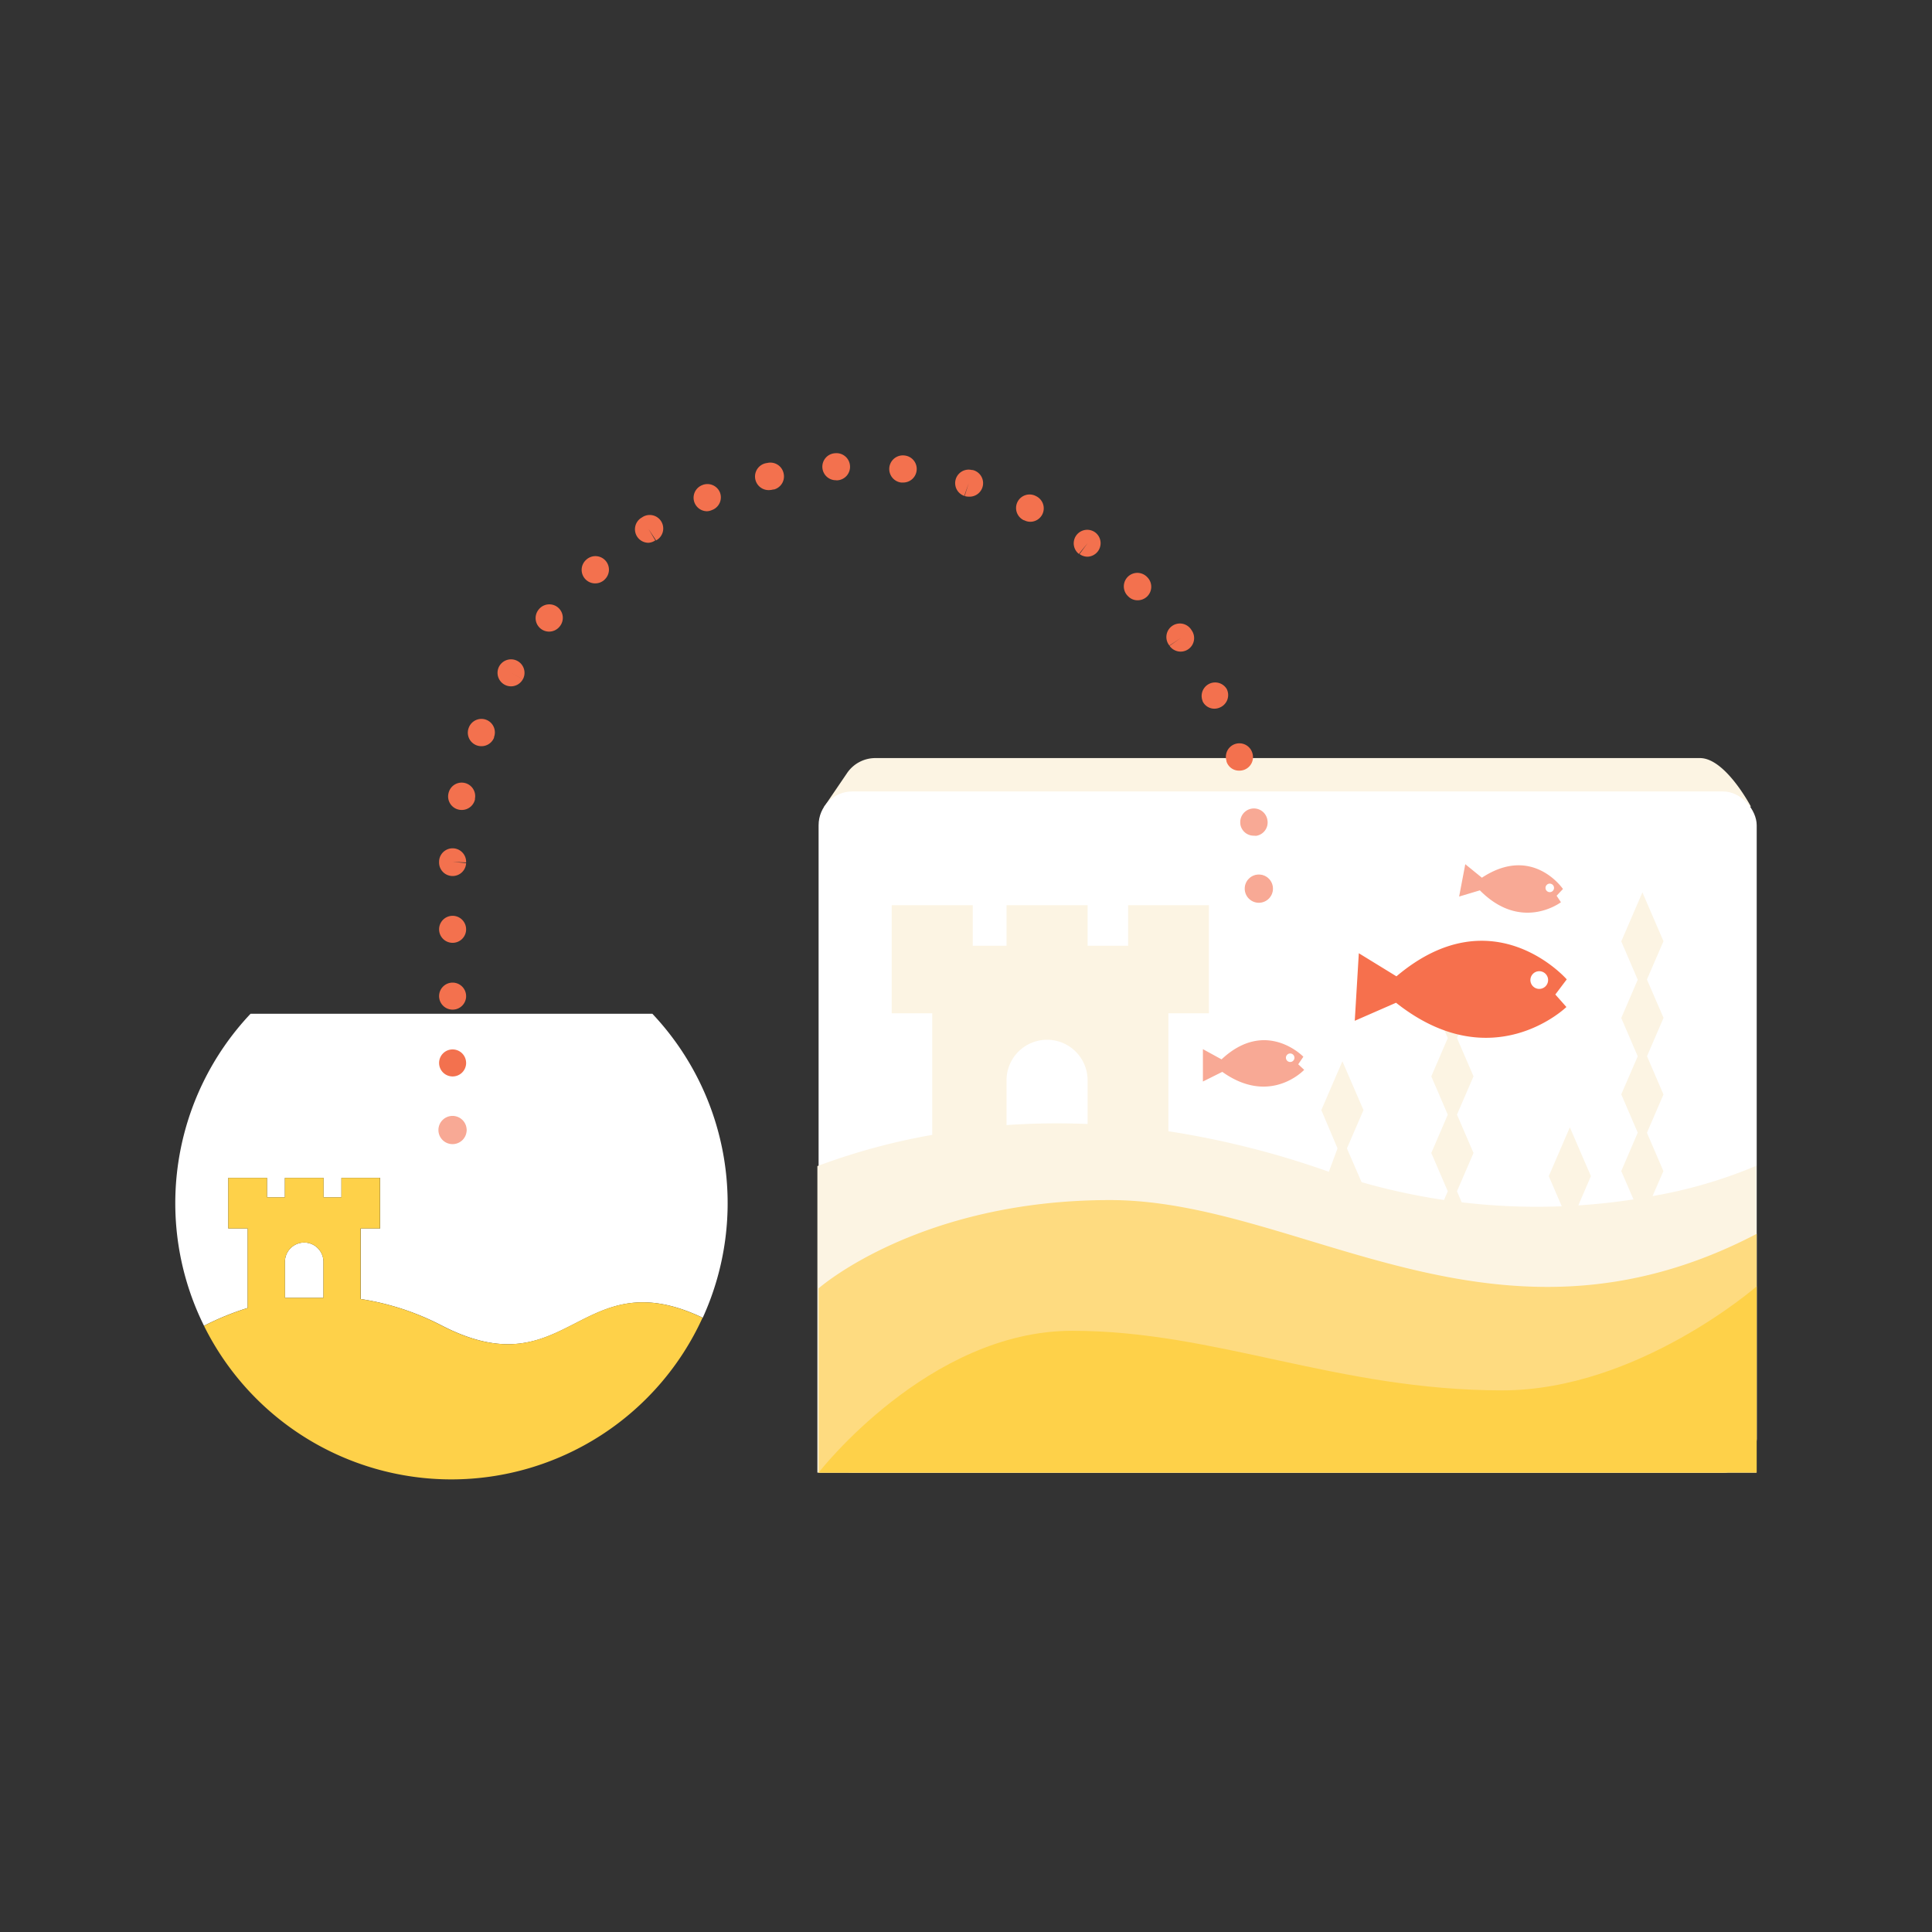 <svg id="Layer_1" data-name="Layer 1" xmlns="http://www.w3.org/2000/svg" viewBox="0 0 286 286"><rect x="0" y="0" width="286" height="286" fill="#333333" stroke="none"/><defs><style>.cls-1{fill:#fcf4e3;}.cls-2{fill:#fff;}.cls-3{fill:none;}.cls-4{fill:#fed149;}.cls-5{fill:#f8a995;}.cls-6{fill:#fedb80;}.cls-7{fill:#f3714e;}.cls-8{fill:#f6704d;}</style></defs><title>Untitled-1</title><path class="cls-1" d="M259.19,119.4s-3.77-7.18-7.54-7.18H129.58a5.06,5.06,0,0,0-4.24,2.3h0l-3.4,5,2.57,1.19v82.4a5.07,5.07,0,0,0,5.07,5.07H251.64a5.07,5.07,0,0,0,5.07-5.07V119.73Z"/><rect class="cls-2" x="121.18" y="117.16" width="138.87" height="100.83" rx="5" ry="5"/><path class="cls-1" d="M244.63,177.06l1.61-3.7-2.44-5.67,2.45-5.67-2.44-5.67,2.45-5.67L243.8,145l2.45-5.67-3.12-7.23L240,139.36l2.44,5.67L240,150.7l2.44,5.67L240,162l2.44,5.67L240,173.36l1.81,4.19c-2.51.39-5.25,0.7-8.17,0.89l1.87-4.33-3.12-7.23-3.12,7.23,1.92,4.46a94,94,0,0,1-14.81-.59l-0.7-1.63,2.45-5.67L215.68,165l2.45-5.67-2.45-5.67,2.45-5.67L215,140.78,211.88,148l2.44,5.67-2.44,5.67,2.44,5.67-2.44,5.67,2.44,5.67-0.56,1.29A95.36,95.36,0,0,1,201.56,175l-2.17-5,2.45-5.67-3.12-7.23-3.12,7.23L198,170l-1.29,3.46a130.23,130.23,0,0,0-23.75-6V150h6V134H167v6h-6v-6H149v6h-5v-6H132v16h6v18a95.58,95.58,0,0,0-17,4.62V218H260V172.57A70,70,0,0,1,244.63,177.06ZM149,166.55v-6.63a6,6,0,0,1,12,0v6.47A108.44,108.44,0,0,0,149,166.55Z"/><rect class="cls-3" x="0.07" y="0.07" width="285.86" height="285.86"/><path class="cls-2" d="M47.88,186.79a2.85,2.85,0,1,0-5.7,0v5.33h5.7v-5.33Z"/><path class="cls-2" d="M36.66,181.85H33.79v-7.48h5.74v2.87h2.64v-2.87H47.9v2.87h2.64v-2.87h5.74v7.48H53.41V192.3a38.63,38.63,0,0,1,12,3.93c18.73,9.65,20.41-9.82,38.62-1.16a40.85,40.85,0,0,0-7.46-45H37.09a40.86,40.86,0,0,0-6.89,46.19,40.46,40.46,0,0,1,6.46-2.64V181.85Z"/><path class="cls-4" d="M66.84,219A40.88,40.88,0,0,0,104,195.07c-18.21-8.66-19.89,10.81-38.62,1.16a38.63,38.63,0,0,0-12-3.93V181.85h2.87v-7.48H50.54v2.87H47.9v-2.87H42.17v2.87H39.53v-2.87H33.79v7.48h2.87v11.78a40.46,40.46,0,0,0-6.46,2.64A40.88,40.88,0,0,0,66.84,219ZM42.18,186.79a2.85,2.85,0,1,1,5.7,0v5.33h-5.7v-5.33Z"/><path class="cls-5" d="M229.32,132.06a0.63,0.63,0,1,1,.72-0.53A0.63,0.63,0,0,1,229.32,132.06Zm1.11,0.54,0.94-1s-4.48-6.62-12-1.67l-2.46-2L216,132.72l3.07-.92c6.15,6.22,12,1.76,12,1.76Z"/><path class="cls-5" d="M191,157.21a0.63,0.63,0,1,1,.62-0.64A0.63,0.63,0,0,1,191,157.21Zm1.18,0.34,0.76-1.12s-5.54-5.76-12.11.39l-2.76-1.51,0,4.79,2.87-1.43c7.12,5.08,12.12-.3,12.12-0.3Z"/><path class="cls-6" d="M121.18,218V190.72s14.75-13.07,43.13-13.07,57,25.23,95.74,5v30.31A5.07,5.07,0,0,1,255,218H121.18Z"/><path class="cls-4" d="M121.18,218s16.25-21,37.54-21,39.23,8.82,63.67,8.82c20,0,37.66-15.4,37.66-15.4V218H121.18Z"/><path class="cls-7" d="M186.35,133.53a2,2,0,0,1-2-2v0A2,2,0,1,1,186.35,133.53Z"/><path class="cls-7" d="M67,159.35a2,2,0,0,1-2-2,2,2,0,0,1,2-2,2,2,0,0,1,2,2v0.1A2,2,0,0,1,67,159.35Z"/><path class="cls-7" d="M67,149.46a2,2,0,0,1-2-2,2,2,0,0,1,2-2,2,2,0,0,1,2,2v0.1A2,2,0,0,1,67,149.46Z"/><path class="cls-7" d="M67,139.57a2,2,0,0,1-2-2,2,2,0,0,1,2-2,2,2,0,0,1,2,2v0.1A2,2,0,0,1,67,139.57Z"/><path class="cls-7" d="M67,129.68H67A2,2,0,0,1,65,127.59v-0.1a2,2,0,0,1,4,.18l-2-.09,2,0.19A2,2,0,0,1,67,129.68Z"/><path class="cls-5" d="M185.62,123.71a2,2,0,0,1-2-1.65V122a2,2,0,0,1,4-.6,2,2,0,0,1-1.67,2.33Z"/><path class="cls-7" d="M68.34,119.9a2,2,0,0,1-1.95-2.46,2,2,0,0,1,2.39-1.54,2,2,0,0,1,1.53,2.32l0,0.14A2,2,0,0,1,68.34,119.9Z"/><path class="cls-7" d="M183.43,114.08a1.94,1.94,0,0,1-1.87-1.36l0-.09a2,2,0,1,1,3.82-1.19,2,2,0,0,1-1.3,2.55A2.11,2.11,0,0,1,183.43,114.08Z"/><path class="cls-7" d="M71.25,110.46a2,2,0,0,1-1.85-2.75A2,2,0,0,1,72,106.56a2,2,0,0,1,1.13,2.56l0,0.09A2,2,0,0,1,71.25,110.46Z"/><path class="cls-7" d="M179.78,104.91a1.93,1.93,0,0,1-1.74-1.07L178,103.7A2,2,0,0,1,181.6,102a2,2,0,0,1-.92,2.69A2.06,2.06,0,0,1,179.78,104.91Z"/><path class="cls-7" d="M75.62,101.6a2,2,0,0,1-1.7-3,2,2,0,0,1,2.76-.71,2,2,0,0,1,.71,2.69l-1.72-1,1.71,1-0.05.09A2,2,0,0,1,75.62,101.6Z"/><path class="cls-7" d="M174.78,96.46a2,2,0,0,1-1.65-.86l1.65-1.14-1.67,1.1a2,2,0,1,1,3.23-2.35l0.08,0.12A2,2,0,0,1,174.78,96.46Z"/><path class="cls-7" d="M81.29,93.5a2,2,0,0,1-1.53-3.29,2,2,0,0,1,2.83-.29,2,2,0,0,1,.31,2.76l-0.09.11A2,2,0,0,1,81.29,93.5Z"/><path class="cls-7" d="M168.38,88.86a1.91,1.91,0,0,1-1.36-.57l-0.1-.1a2,2,0,0,1,2.89-2.77A2,2,0,0,1,168.38,88.86Z"/><path class="cls-7" d="M88.11,86.36a2,2,0,0,1-1.34-3.49,2,2,0,0,1,2.86.12,2,2,0,0,1-.11,2.79l-0.07.07A2,2,0,0,1,88.11,86.36Z"/><path class="cls-7" d="M161,82.41a2,2,0,0,1-1.19-.39L161,80.41,159.71,82a2,2,0,0,1,2.34-3.24l0.1,0.07A2,2,0,0,1,161,82.41Z"/><path class="cls-7" d="M96,80.35a2,2,0,0,1-1.09-3.68L95,76.62A2,2,0,1,1,97.12,80L96,78.3,97,80A2,2,0,0,1,96,80.35Z"/><path class="cls-7" d="M152.52,77.24a1.93,1.93,0,0,1-.87-0.21L151.54,77a2,2,0,1,1,1.84-3.55,2,2,0,0,1,.91,2.71A2,2,0,0,1,152.52,77.24Z"/><path class="cls-7" d="M104.66,75.68a2,2,0,0,1-.77-3.84,2,2,0,0,1,2.66,1,2,2,0,0,1-1,2.6l-0.13.05A2,2,0,0,1,104.66,75.68Z"/><path class="cls-7" d="M143.4,73.52a2,2,0,0,1-.6-0.09l0.6-1.91-0.66,1.89a2,2,0,0,1,1.14-3.83l0.12,0A2,2,0,0,1,143.4,73.52Z"/><path class="cls-7" d="M114,72.54a2,2,0,0,1-.44-4A2,2,0,0,1,116,70.07a2,2,0,0,1-1.42,2.39l-0.13,0A2,2,0,0,1,114,72.54Z"/><path class="cls-7" d="M133.75,71.43h-0.24l-0.12,0a2,2,0,0,1,.53-4,2,2,0,0,1,1.77,2.24A2,2,0,0,1,133.75,71.43Z"/><path class="cls-7" d="M123.78,71.09a2,2,0,0,1-.09-4A2,2,0,0,1,125.83,69a2,2,0,0,1-1.83,2.1h-0.22Z"/><path class="cls-7" d="M67,169.28a2,2,0,0,1-2-2,2,2,0,0,1,2-2,2,2,0,0,1,2,2v0A2,2,0,0,1,67,169.28Z"/><circle class="cls-5" cx="186.35" cy="131.55" r="2.09"/><circle class="cls-5" cx="66.99" cy="167.28" r="2.09"/><path class="cls-8" d="M227.82,146.39a1.31,1.31,0,1,1,1.35-1.27A1.31,1.31,0,0,1,227.82,146.39Zm2.42,0.83,1.69-2.24s-10.91-12.55-25.21-.45l-5.57-3.42-0.6,10,6.11-2.67c14.26,11.3,25.22.63,25.22,0.63Z"/></svg>